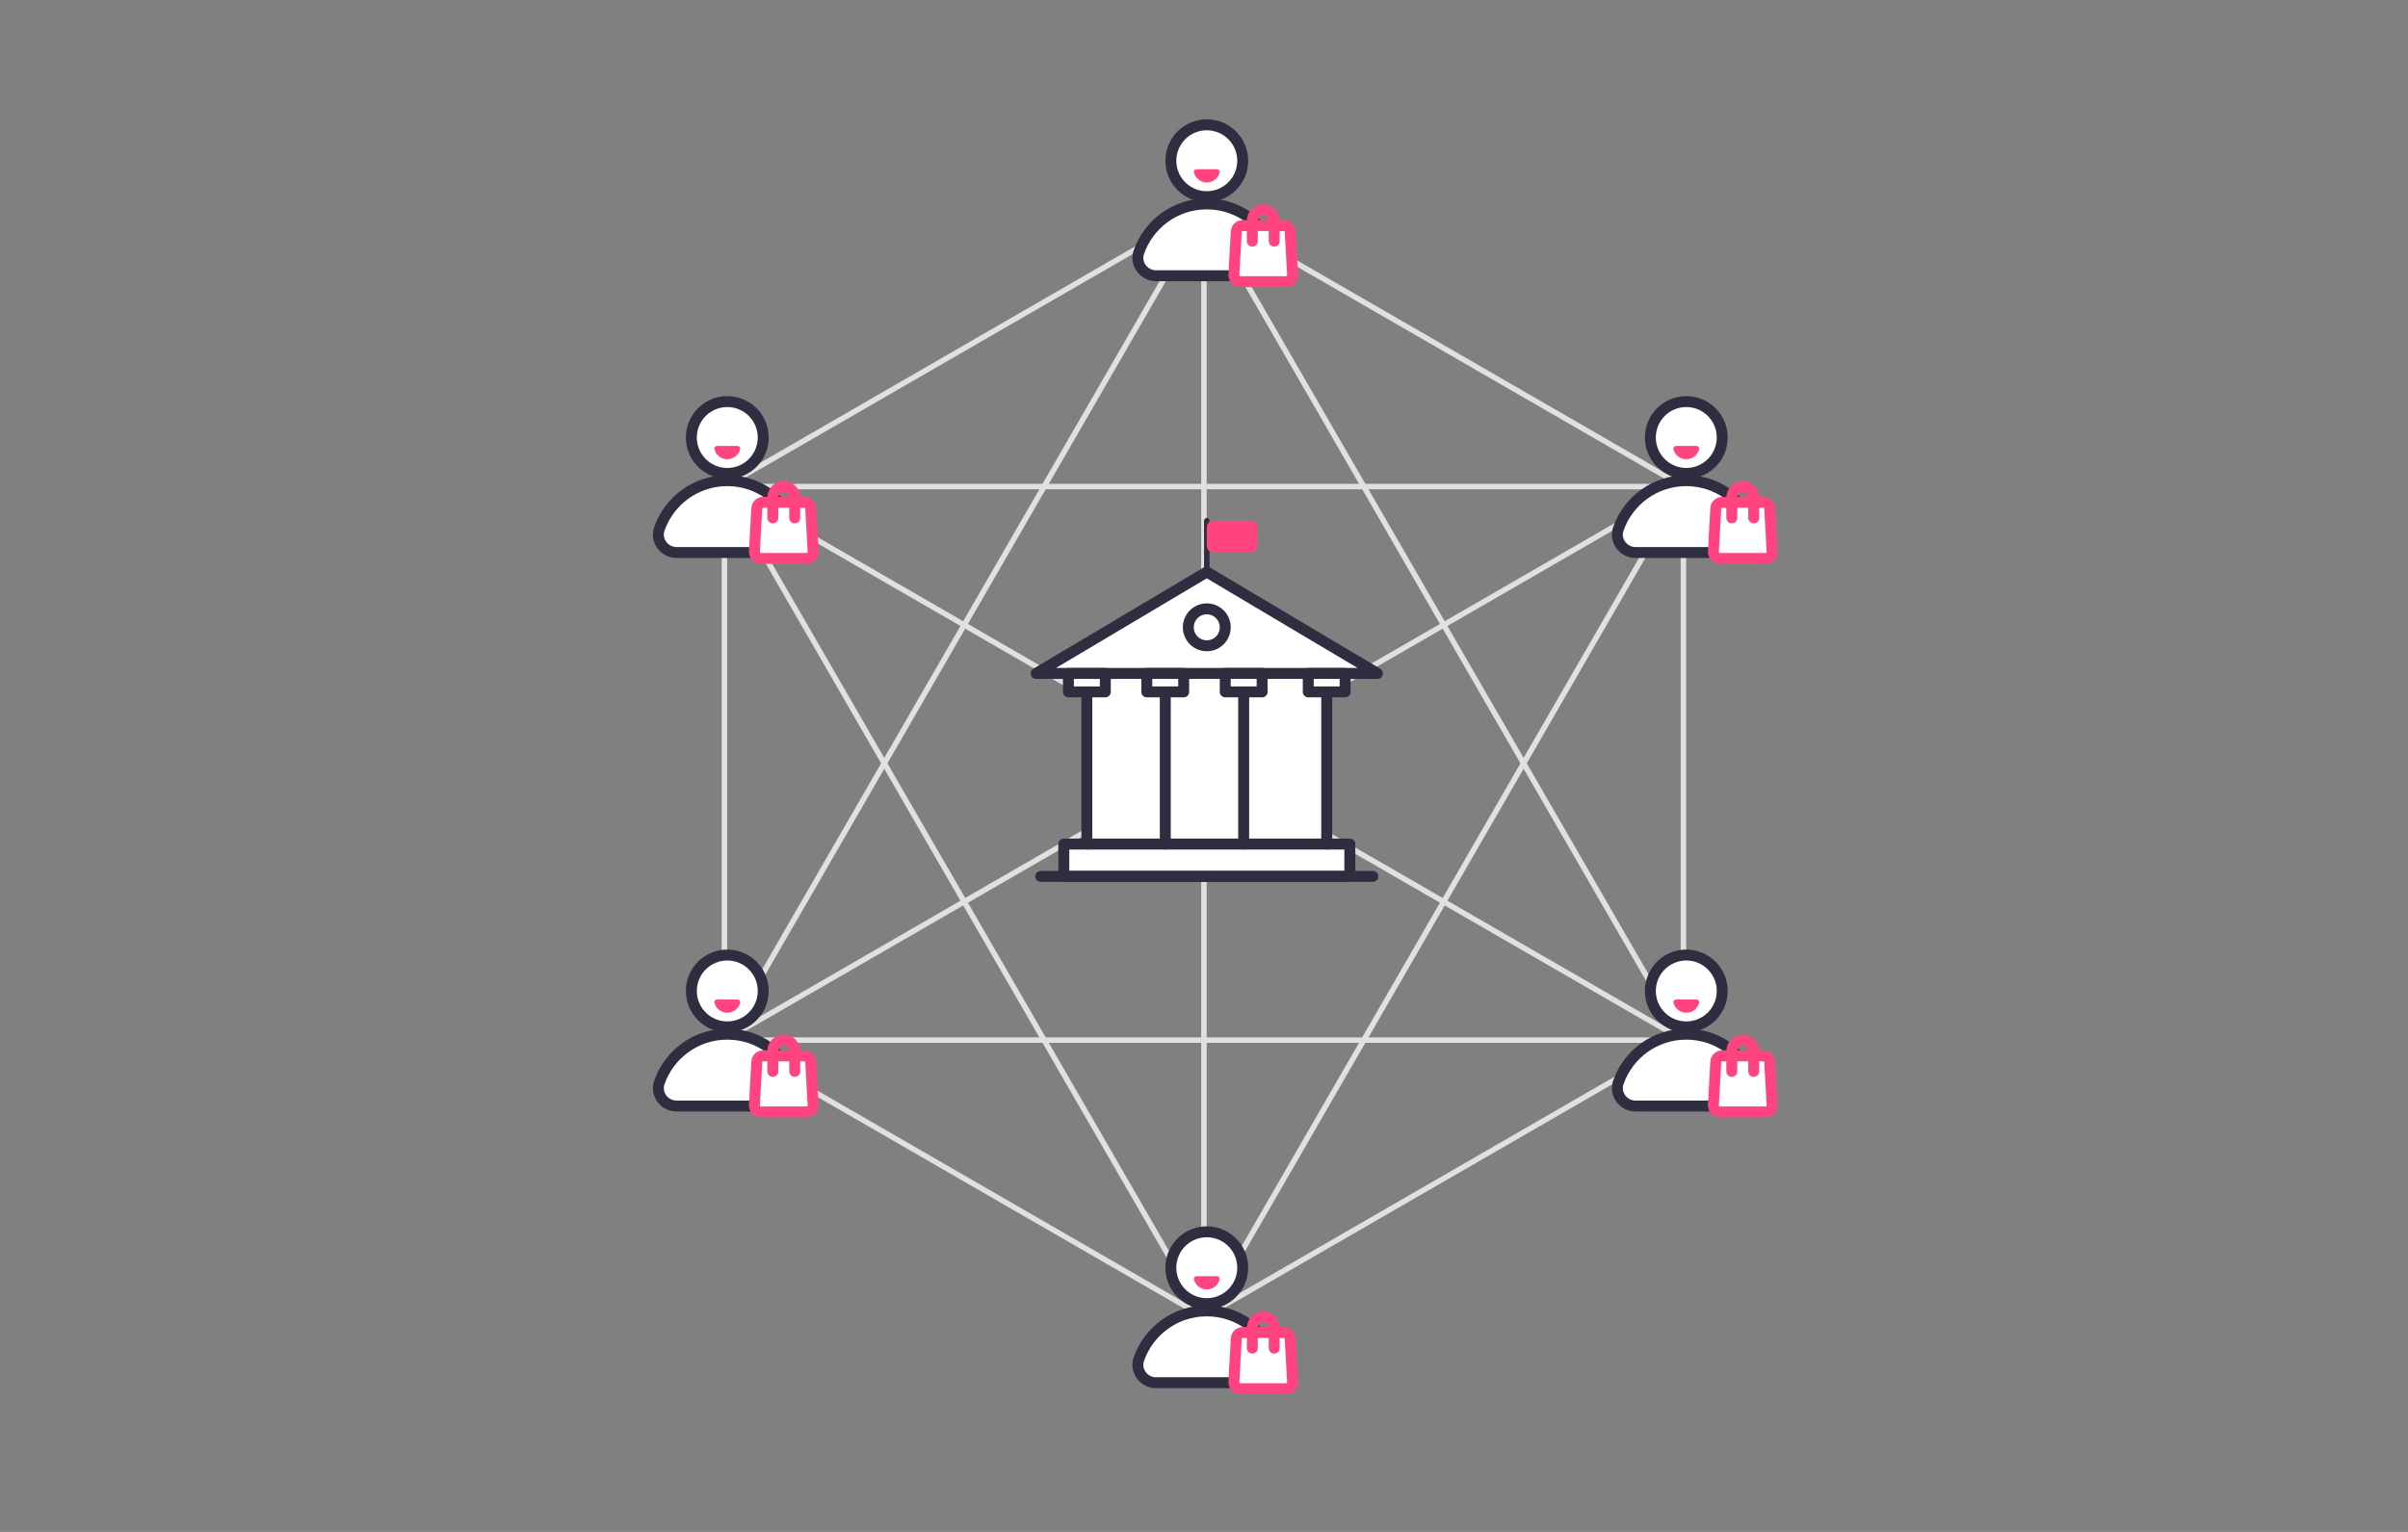<svg width="440" height="280" viewBox="0 0 440 280" fill="none" xmlns="http://www.w3.org/2000/svg">
<rect x="0" y="0" width="440" height="280" fill="#808080" stroke="none"/>
<path d="M307.605 190.106V88.935L219.989 38.349L132.374 88.935V190.106L219.989 240.691L307.605 190.106Z" stroke="#E0E0E0" stroke-miterlimit="10" stroke-linecap="round" stroke-linejoin="round"/>
<path d="M219.989 38.349V240.691" stroke="#E0E0E0" stroke-miterlimit="10" stroke-linecap="round" stroke-linejoin="round"/>
<path d="M132.373 88.935H307.604" stroke="#E0E0E0" stroke-miterlimit="10" stroke-linecap="round" stroke-linejoin="round"/>
<path d="M132.373 190.105H307.604" stroke="#E0E0E0" stroke-miterlimit="10" stroke-linecap="round" stroke-linejoin="round"/>
<path d="M132.373 88.935L219.988 240.691" stroke="#E0E0E0" stroke-miterlimit="10" stroke-linecap="round" stroke-linejoin="round"/>
<path d="M219.989 38.349L307.605 190.106" stroke="#E0E0E0" stroke-miterlimit="10" stroke-linecap="round" stroke-linejoin="round"/>
<path d="M307.605 88.935L219.989 240.691" stroke="#E0E0E0" stroke-miterlimit="10" stroke-linecap="round" stroke-linejoin="round"/>
<path d="M219.989 38.349L132.374 190.106" stroke="#E0E0E0" stroke-miterlimit="10" stroke-linecap="round" stroke-linejoin="round"/>
<path d="M132.373 88.935L307.604 190.106" stroke="#E0E0E0" stroke-miterlimit="10" stroke-linecap="round" stroke-linejoin="round"/>
<path d="M132.373 190.106L307.604 88.935" stroke="#E0E0E0" stroke-miterlimit="10" stroke-linecap="round" stroke-linejoin="round"/>
<path d="M220.508 35.948C224.135 35.948 227.075 33.008 227.075 29.381C227.075 25.754 224.135 22.814 220.508 22.814C216.881 22.814 213.941 25.754 213.941 29.381C213.941 33.008 216.881 35.948 220.508 35.948Z" fill="white" stroke="#2F2E41" stroke-width="2" stroke-miterlimit="10" stroke-linecap="round" stroke-linejoin="round"/>
<path d="M211.227 50.401C208.998 50.401 207.365 48.215 208.089 46.106C209.874 40.957 214.764 37.268 220.509 37.268C226.253 37.268 231.143 40.957 232.917 46.106C233.642 48.215 232.008 50.401 229.78 50.401H211.227Z" fill="white" stroke="#2F2E41" stroke-width="2" stroke-miterlimit="10" stroke-linecap="round" stroke-linejoin="round"/>
<path d="M222.38 30.928C222.693 30.928 222.931 31.231 222.856 31.534C222.585 32.573 221.644 33.352 220.508 33.352C219.383 33.352 218.431 32.583 218.161 31.534C218.085 31.231 218.312 30.928 218.637 30.928H222.38Z" fill="#FF4480"/>
<path d="M235.047 51.482H226.609C225.949 51.482 225.43 50.898 225.462 50.206L225.895 42.362C225.927 41.724 226.436 41.227 227.042 41.227H234.603C235.209 41.227 235.707 41.724 235.75 42.362L236.183 50.206C236.226 50.898 235.707 51.482 235.047 51.482Z" fill="white" stroke="#FF4480" stroke-width="2" stroke-miterlimit="10" stroke-linecap="round" stroke-linejoin="round"/>
<path d="M232.829 44.072V40.35C232.829 39.247 231.931 38.349 230.828 38.349C229.725 38.349 228.827 39.247 228.827 40.35V44.072" stroke="#FF4480" stroke-width="2" stroke-miterlimit="10" stroke-linecap="round" stroke-linejoin="round"/>
<path d="M132.894 86.533C136.52 86.533 139.46 83.593 139.46 79.966C139.46 76.34 136.52 73.4 132.894 73.4C129.267 73.4 126.327 76.34 126.327 79.966C126.327 83.593 129.267 86.533 132.894 86.533Z" fill="white" stroke="#2F2E41" stroke-width="2" stroke-miterlimit="10" stroke-linecap="round" stroke-linejoin="round"/>
<path d="M123.612 100.986C121.384 100.986 119.75 98.801 120.475 96.691C122.249 91.553 127.139 87.853 132.883 87.853C138.628 87.853 143.518 91.542 145.292 96.691C146.017 98.801 144.383 100.986 142.155 100.986H123.612Z" fill="white" stroke="#2F2E41" stroke-width="2" stroke-miterlimit="10" stroke-linecap="round" stroke-linejoin="round"/>
<path d="M134.765 81.514C135.079 81.514 135.317 81.817 135.241 82.12C134.971 83.158 134.03 83.937 132.894 83.937C131.769 83.937 130.817 83.169 130.546 82.12C130.471 81.817 130.698 81.514 131.022 81.514H134.765Z" fill="#FF4480"/>
<path d="M147.434 102.068H138.996C138.336 102.068 137.816 101.483 137.849 100.791L138.282 92.948C138.314 92.31 138.822 91.812 139.428 91.812H146.99C147.596 91.812 148.094 92.31 148.137 92.948L148.57 100.791C148.613 101.483 148.094 102.068 147.434 102.068Z" fill="white" stroke="#FF4480" stroke-width="2" stroke-miterlimit="10" stroke-linecap="round" stroke-linejoin="round"/>
<path d="M145.216 94.657V90.936C145.216 89.832 144.318 88.935 143.215 88.935C142.111 88.935 141.213 89.832 141.213 90.936V94.657" stroke="#FF4480" stroke-width="2" stroke-miterlimit="10" stroke-linecap="round" stroke-linejoin="round"/>
<path d="M132.894 187.693C136.52 187.693 139.46 184.753 139.46 181.126C139.46 177.5 136.52 174.56 132.894 174.56C129.267 174.56 126.327 177.5 126.327 181.126C126.327 184.753 129.267 187.693 132.894 187.693Z" fill="white" stroke="#2F2E41" stroke-width="2" stroke-miterlimit="10" stroke-linecap="round" stroke-linejoin="round"/>
<path d="M123.612 202.157C121.384 202.157 119.75 199.971 120.475 197.862C122.249 192.723 127.139 189.023 132.883 189.023C138.628 189.023 143.518 192.712 145.292 197.862C146.017 199.971 144.383 202.157 142.155 202.157H123.612Z" fill="white" stroke="#2F2E41" stroke-width="2" stroke-miterlimit="10" stroke-linecap="round" stroke-linejoin="round"/>
<path d="M134.765 182.684C135.079 182.684 135.317 182.987 135.241 183.29C134.971 184.328 134.03 185.107 132.894 185.107C131.769 185.107 130.817 184.339 130.546 183.29C130.471 182.987 130.698 182.684 131.022 182.684H134.765Z" fill="#FF4480"/>
<path d="M147.434 203.238H138.996C138.336 203.238 137.816 202.654 137.849 201.961L138.282 194.118C138.314 193.48 138.822 192.982 139.428 192.982H146.99C147.596 192.982 148.094 193.48 148.137 194.118L148.57 201.961C148.613 202.643 148.094 203.238 147.434 203.238Z" fill="white" stroke="#FF4480" stroke-width="2" stroke-miterlimit="10" stroke-linecap="round" stroke-linejoin="round"/>
<path d="M145.216 195.828V192.106C145.216 191.003 144.318 190.105 143.215 190.105C142.111 190.105 141.213 191.003 141.213 192.106V195.828" stroke="#FF4480" stroke-width="2" stroke-miterlimit="10" stroke-linecap="round" stroke-linejoin="round"/>
<path d="M308.126 187.693C311.753 187.693 314.693 184.753 314.693 181.126C314.693 177.5 311.753 174.56 308.126 174.56C304.499 174.56 301.559 177.5 301.559 181.126C301.559 184.753 304.499 187.693 308.126 187.693Z" fill="white" stroke="#2F2E41" stroke-width="2" stroke-miterlimit="10" stroke-linecap="round" stroke-linejoin="round"/>
<path d="M298.845 202.157C296.616 202.157 294.982 199.971 295.707 197.862C297.481 192.723 302.371 189.023 308.116 189.023C313.86 189.023 318.75 192.712 320.524 197.862C321.249 199.971 319.615 202.157 317.387 202.157H298.845Z" fill="white" stroke="#2F2E41" stroke-width="2" stroke-miterlimit="10" stroke-linecap="round" stroke-linejoin="round"/>
<path d="M309.998 182.684C310.311 182.684 310.549 182.987 310.474 183.29C310.203 184.328 309.262 185.107 308.126 185.107C307.001 185.107 306.049 184.339 305.779 183.29C305.703 182.987 305.93 182.684 306.255 182.684H309.998Z" fill="#FF4480"/>
<path d="M322.666 203.238H314.228C313.568 203.238 313.049 202.654 313.081 201.961L313.514 194.118C313.546 193.48 314.055 192.982 314.66 192.982H322.222C322.828 192.982 323.326 193.48 323.369 194.118L323.802 201.961C323.845 202.643 323.315 203.238 322.666 203.238Z" fill="white" stroke="#FF4480" stroke-width="2" stroke-miterlimit="10" stroke-linecap="round" stroke-linejoin="round"/>
<path d="M320.448 195.828V192.106C320.448 191.003 319.55 190.105 318.447 190.105C317.343 190.105 316.446 191.003 316.446 192.106V195.828" stroke="#FF4480" stroke-width="2" stroke-miterlimit="10" stroke-linecap="round" stroke-linejoin="round"/>
<path d="M308.126 86.533C311.753 86.533 314.693 83.593 314.693 79.966C314.693 76.34 311.753 73.4 308.126 73.4C304.499 73.4 301.559 76.34 301.559 79.966C301.559 83.593 304.499 86.533 308.126 86.533Z" fill="white" stroke="#2F2E41" stroke-width="2" stroke-miterlimit="10" stroke-linecap="round" stroke-linejoin="round"/>
<path d="M298.845 100.986C296.616 100.986 294.982 98.801 295.707 96.691C297.481 91.553 302.371 87.853 308.116 87.853C313.86 87.853 318.75 91.542 320.524 96.691C321.249 98.801 319.615 100.986 317.387 100.986H298.845Z" fill="white" stroke="#2F2E41" stroke-width="2" stroke-miterlimit="10" stroke-linecap="round" stroke-linejoin="round"/>
<path d="M309.998 81.514C310.311 81.514 310.549 81.817 310.474 82.12C310.203 83.158 309.262 83.937 308.126 83.937C307.001 83.937 306.049 83.169 305.779 82.12C305.703 81.817 305.93 81.514 306.255 81.514H309.998Z" fill="#FF4480"/>
<path d="M322.666 102.068H314.228C313.568 102.068 313.049 101.483 313.081 100.791L313.514 92.948C313.546 92.31 314.055 91.812 314.66 91.812H322.222C322.828 91.812 323.326 92.31 323.369 92.948L323.802 100.791C323.845 101.483 323.315 102.068 322.666 102.068Z" fill="white" stroke="#FF4480" stroke-width="2" stroke-miterlimit="10" stroke-linecap="round" stroke-linejoin="round"/>
<path d="M320.448 94.657V90.936C320.448 89.832 319.55 88.935 318.447 88.935C317.343 88.935 316.446 89.832 316.446 90.936V94.657" stroke="#FF4480" stroke-width="2" stroke-miterlimit="10" stroke-linecap="round" stroke-linejoin="round"/>
<path d="M220.508 238.278C224.135 238.278 227.075 235.338 227.075 231.712C227.075 228.085 224.135 225.145 220.508 225.145C216.881 225.145 213.941 228.085 213.941 231.712C213.941 235.338 216.881 238.278 220.508 238.278Z" fill="white" stroke="#2F2E41" stroke-width="2" stroke-miterlimit="10" stroke-linecap="round" stroke-linejoin="round"/>
<path d="M211.227 252.731C208.998 252.731 207.365 250.546 208.089 248.437C209.864 243.298 214.753 239.598 220.498 239.598C226.242 239.598 231.132 243.287 232.906 248.437C233.631 250.546 231.997 252.731 229.769 252.731H211.227Z" fill="white" stroke="#2F2E41" stroke-width="2" stroke-miterlimit="10" stroke-linecap="round" stroke-linejoin="round"/>
<path d="M222.38 233.259C222.693 233.259 222.931 233.562 222.856 233.865C222.585 234.903 221.644 235.682 220.508 235.682C219.383 235.682 218.431 234.914 218.161 233.865C218.085 233.562 218.312 233.259 218.637 233.259H222.38Z" fill="#FF4480"/>
<path d="M235.047 253.813H226.609C225.949 253.813 225.43 253.229 225.462 252.536L225.895 244.693C225.927 244.055 226.436 243.557 227.042 243.557H234.603C235.209 243.557 235.707 244.055 235.75 244.693L236.183 252.536C236.226 253.229 235.707 253.813 235.047 253.813Z" fill="white" stroke="#FF4480" stroke-width="2" stroke-miterlimit="10" stroke-linecap="round" stroke-linejoin="round"/>
<path d="M232.829 246.413V242.692C232.829 241.588 231.931 240.69 230.828 240.69C229.725 240.69 228.827 241.588 228.827 242.692V246.413" stroke="#FF4480" stroke-width="2" stroke-miterlimit="10" stroke-linecap="round" stroke-linejoin="round"/>
<path d="M242.426 120.945H198.591V155.996H242.426V120.945Z" fill="white" stroke="#2F2E41" stroke-miterlimit="10" stroke-linecap="round" stroke-linejoin="round"/>
<path d="M220.508 104.545L189.32 123.088H251.697L220.508 104.545Z" fill="white" stroke="#2F2E41" stroke-width="2" stroke-miterlimit="10" stroke-linecap="round" stroke-linejoin="round"/>
<path d="M220.51 118.036C222.374 118.036 223.885 116.525 223.885 114.66C223.885 112.796 222.374 111.285 220.51 111.285C218.645 111.285 217.134 112.796 217.134 114.66C217.134 116.525 218.645 118.036 220.51 118.036Z" stroke="#2F2E41" stroke-width="2" stroke-miterlimit="10" stroke-linecap="round" stroke-linejoin="round"/>
<path d="M201.967 123.087H195.228V126.463H201.967V123.087Z" fill="white" stroke="#2F2E41" stroke-width="2" stroke-miterlimit="10" stroke-linecap="round" stroke-linejoin="round"/>
<path d="M216.289 123.087H209.549V126.463H216.289V123.087Z" fill="white" stroke="#2F2E41" stroke-width="2" stroke-miterlimit="10" stroke-linecap="round" stroke-linejoin="round"/>
<path d="M230.623 123.087H223.883V126.463H230.623V123.087Z" fill="white" stroke="#2F2E41" stroke-width="2" stroke-miterlimit="10" stroke-linecap="round" stroke-linejoin="round"/>
<path d="M245.791 123.087H239.052V126.463H245.791V123.087Z" fill="white" stroke="#2F2E41" stroke-width="2" stroke-miterlimit="10" stroke-linecap="round" stroke-linejoin="round"/>
<path d="M246.645 154.276H194.382V160.172H246.645V154.276Z" fill="white" stroke="#2F2E41" stroke-width="2" stroke-miterlimit="10" stroke-linecap="round" stroke-linejoin="round"/>
<path d="M190.163 160.183H250.852" stroke="#2F2E41" stroke-width="2" stroke-miterlimit="10" stroke-linecap="round" stroke-linejoin="round"/>
<path d="M198.591 127.307V154.276" stroke="#2F2E41" stroke-width="2" stroke-miterlimit="10" stroke-linecap="round" stroke-linejoin="round"/>
<path d="M212.925 127.307V154.276" stroke="#2F2E41" stroke-width="2" stroke-miterlimit="10" stroke-linecap="round" stroke-linejoin="round"/>
<path d="M227.249 127.307V154.276" stroke="#2F2E41" stroke-width="2" stroke-miterlimit="10" stroke-linecap="round" stroke-linejoin="round"/>
<path d="M242.426 127.307V154.276" stroke="#2F2E41" stroke-width="2" stroke-miterlimit="10" stroke-linecap="round" stroke-linejoin="round"/>
<path d="M220.509 104.448V95.177" stroke="#2F2E41" stroke-miterlimit="10" stroke-linecap="round" stroke-linejoin="round"/>
<path d="M228.622 100.964H221.666C221.028 100.964 220.509 100.445 220.509 99.807V96.334C220.509 95.696 221.028 95.177 221.666 95.177H228.622C229.26 95.177 229.78 95.696 229.78 96.334V99.807C229.78 100.445 229.26 100.964 228.622 100.964Z" fill="#FF4480"/>
</svg>
